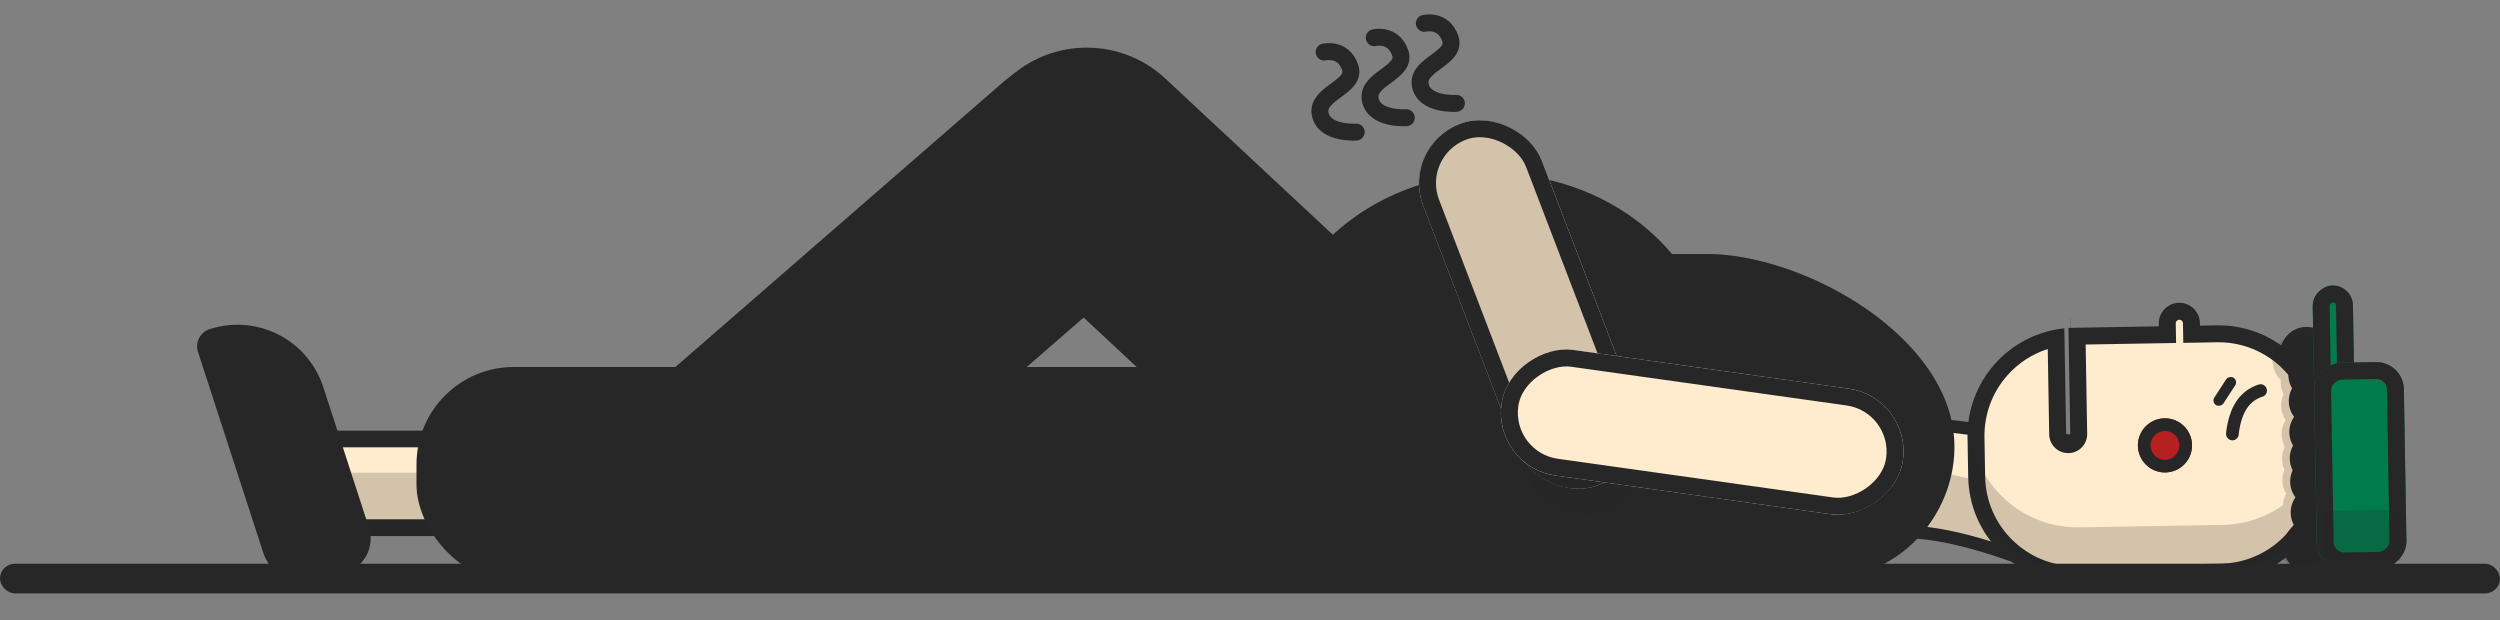 <svg xmlns="http://www.w3.org/2000/svg" width="1181" height="293.009" viewBox="0 0 1181 293.009">
  <rect x="0" y="0" width="1181" height="293.009" fill="#808080" stroke="none"/>
  <g id="Group_77" data-name="Group 77" transform="translate(-2534.986 -2656.757)">
    <g id="Rectangle_208" data-name="Rectangle 208" transform="translate(2677.986 2860.071)" fill="#ffebcd" stroke="#272727" stroke-width="8">
      <rect width="92" height="50" stroke="none"/>
      <rect x="4" y="4" width="84" height="42" fill="none"/>
    </g>
    <rect id="Rectangle_210" data-name="Rectangle 210" width="91" height="30" transform="translate(2698.986 2880.071)" fill="#272727" opacity="0.2"/>
    <path id="Rectangle_209" data-name="Rectangle 209" d="M8.526,0h0a42.63,42.63,0,0,1,42.63,42.63V112.3A17.052,17.052,0,0,1,34.1,129.353H21.315A21.315,21.315,0,0,1,0,108.038V8.526A8.526,8.526,0,0,1,8.526,0Z" transform="matrix(0.951, -0.309, 0.309, 0.951, 2625.887, 2814.896)" fill="#272727"/>
    <g id="Group_75" data-name="Group 75" transform="translate(3672.148 2656.757) rotate(90)">
      <g id="Group_23" data-name="Group 23" transform="translate(128.056 280.96)">
        <g id="Rectangle_21" data-name="Rectangle 21" transform="translate(0 0)" fill="#fff" stroke="#272727" stroke-width="8">
          <rect width="142.508" height="80.389" rx="14" stroke="none"/>
          <rect x="4" y="4" width="134.508" height="72.389" rx="10" fill="none"/>
        </g>
        <g id="Rectangle_22" data-name="Rectangle 22" transform="translate(10.962 10.231)" fill="#84b1cb" stroke="#272727" stroke-width="6">
          <rect width="99.39" height="59.926" rx="14" stroke="none"/>
          <rect x="3" y="3" width="93.39" height="53.926" rx="11" fill="none"/>
        </g>
        <rect id="Rectangle_76" data-name="Rectangle 76" width="9.501" height="19.732" rx="4.75" transform="translate(133.738 57.003) rotate(90)" fill="#272727"/>
        <rect id="Rectangle_77" data-name="Rectangle 77" width="11.693" height="11.693" rx="5.846" transform="translate(130.084 36.54) rotate(90)" fill="#272727"/>
        <rect id="Rectangle_118" data-name="Rectangle 118" width="43.285" height="4.861" rx="2.43" transform="matrix(0.629, -0.777, 0.777, 0.629, 71.364, 61.398)" fill="rgba(255,255,255,0.51)"/>
        <rect id="Rectangle_119" data-name="Rectangle 119" width="21.758" height="4.861" rx="2.43" transform="matrix(0.629, -0.777, 0.777, 0.629, 83.401, 56.305)" fill="rgba(255,255,255,0.51)"/>
        <rect id="Rectangle_122" data-name="Rectangle 122" width="2.923" height="69.427" transform="translate(5.116 5.116)" fill="rgba(39,39,39,0.25)"/>
      </g>
      <g id="Path_39" data-name="Path 39" transform="translate(209.015 128.623) rotate(7)" fill="#ffebcd">
        <path d="M 34.433 168.219 C 17.101 168.219 3 156.398 3 141.867 L 3 29.352 C 3 14.821 17.101 3 34.433 3 C 51.585 3 65.572 14.577 65.862 28.899 C 65.232 30.891 62.778 38.849 60.292 49.599 C 58.633 56.773 57.31 63.689 56.361 70.157 C 55.167 78.285 54.562 85.733 54.562 92.294 C 54.562 98.886 55.172 105.661 56.375 112.432 C 57.336 117.84 58.675 123.259 60.356 128.539 C 62.675 135.823 64.986 140.792 65.856 142.559 C 65.417 156.771 51.49 168.219 34.433 168.219 Z" stroke="none"/>
        <path d="M 34.433 6 C 18.755 6 6 16.476 6 29.352 L 6 141.867 C 6 154.743 18.755 165.219 34.433 165.219 C 49.575 165.219 61.99 155.448 62.822 143.18 C 60.191 137.666 51.562 117.647 51.562 92.294 C 51.562 65.873 60.959 34.518 62.847 28.483 C 62.289 16.008 49.757 6 34.433 6 M 34.433 0 C 53.45 0 68.867 13.141 68.867 29.352 C 68.867 29.352 57.562 64.166 57.562 92.294 C 57.562 120.423 68.867 141.867 68.867 141.867 C 68.867 158.078 53.45 171.219 34.433 171.219 C 15.416 171.219 0 158.078 0 141.867 L 0 29.352 C 0 13.141 15.416 0 34.433 0 Z" stroke="none" fill="#272727"/>
      </g>
      <path id="Subtraction_22" data-name="Subtraction 22" d="M17.635,170.552a40.766,40.766,0,0,1-4.953-.3A39.461,39.461,0,0,1,0,166.494a33.381,33.381,0,0,0,15.319-8.837,26.208,26.208,0,0,0,7.335-15.065,97.56,97.56,0,0,1-3.875-14.821,122.845,122.845,0,0,1-1.941-16.078,112.513,112.513,0,0,1,.637-19.682,151.517,151.517,0,0,1,4.4-21.325c1.709-6.225,3.84-12.851,6.333-19.693,4.259-11.689,8.121-20,8.16-20.078a26.282,26.282,0,0,0-3.927-17.152,31.92,31.92,0,0,0-5.951-7.036A36.075,36.075,0,0,0,18.45,1.339,38.661,38.661,0,0,1,28.6,0a40.785,40.785,0,0,1,4.951.3A39.392,39.392,0,0,1,46.57,4.227a35.164,35.164,0,0,1,10.1,7.577,29.483,29.483,0,0,1,6.187,10.16,25.5,25.5,0,0,1,1.294,11.67c-.039.083-3.9,8.387-8.16,20.078C53.5,60.554,51.365,67.18,49.656,73.405a151.514,151.514,0,0,0-4.4,21.325,112.512,112.512,0,0,0-.637,19.682,122.838,122.838,0,0,0,1.941,16.078,96.673,96.673,0,0,0,3.875,14.821,25.452,25.452,0,0,1-3.523,10.131,28.8,28.8,0,0,1-7.255,7.989A36.43,36.43,0,0,1,17.635,170.552Z" transform="matrix(1, 0.017, -0.017, 1, 207.483, 128.275)" fill="#272727" opacity="0.2"/>
      <g id="Group_55" data-name="Group 55" transform="matrix(1, -0.017, 0.017, 1, 134.296, 2.417)">
        <g id="ludek2" transform="translate(0 206.453) rotate(-90)">
          <g id="Union_2" data-name="Union 2" transform="translate(0 6.943)" fill="#ffebcd">
            <path d="M 118.547 127.546 L 51 127.546 C 44.653 127.546 38.499 126.304 32.707 123.854 C 27.111 121.487 22.084 118.098 17.767 113.78 C 13.448 109.462 10.059 104.435 7.692 98.839 C 5.242 93.047 4 86.893 4 80.546 L 4 61.962 C 4 50.116 8.421 38.801 16.448 30.101 C 23.431 22.533 32.591 17.518 42.593 15.712 L 42.593 61.148 C 42.593 63.889 44.823 66.119 47.564 66.119 C 50.305 66.119 52.534 63.889 52.534 61.148 L 52.534 14.962 L 91.245 14.962 L 95.245 14.962 L 95.245 10.962 L 95.245 9.707 C 95.245 6.56 97.805 4 100.952 4 C 104.099 4 106.659 6.56 106.659 9.707 L 106.659 10.962 L 106.659 14.962 L 110.659 14.962 L 118.547 14.962 C 124.894 14.962 131.049 16.204 136.841 18.654 C 142.438 21.021 147.464 24.41 151.781 28.728 C 156.1 33.046 159.489 38.073 161.856 43.669 C 164.305 49.461 165.547 55.615 165.547 61.962 L 165.547 80.546 C 165.547 86.893 164.305 93.047 161.856 98.839 C 159.489 104.434 156.1 109.461 151.781 113.78 C 147.464 118.098 142.437 121.487 136.841 123.854 C 131.049 126.304 124.894 127.546 118.547 127.546 Z" stroke="none"/>
            <path d="M 118.547 123.546 C 124.356 123.546 129.987 122.41 135.283 120.17 C 140.402 118.005 145.001 114.903 148.953 110.952 C 152.905 106.999 156.007 102.399 158.172 97.28 C 160.412 91.985 161.547 86.354 161.547 80.545 L 161.547 61.962 C 161.547 56.153 160.412 50.523 158.172 45.227 C 156.007 40.108 152.905 35.509 148.953 31.557 C 145.002 27.605 140.402 24.503 135.283 22.338 C 129.987 20.098 124.356 18.962 118.547 18.962 L 110.659 18.962 L 102.659 18.962 L 102.659 10.962 L 102.659 9.706 C 102.659 8.766 101.893 8 100.952 8 C 100.011 8 99.245 8.766 99.245 9.706 L 99.245 10.962 L 99.245 18.962 L 91.245 18.962 L 56.534 18.962 L 56.534 61.148 C 56.534 66.094 52.51 70.119 47.564 70.119 C 42.617 70.119 38.593 66.094 38.593 61.148 L 38.593 20.778 C 31.293 22.973 24.662 27.098 19.388 32.814 C 12.044 40.773 8 51.124 8 61.962 L 8 80.545 C 8 86.354 9.136 91.985 11.376 97.281 C 13.541 102.4 16.643 106.999 20.595 110.952 C 24.547 114.903 29.146 118.005 34.266 120.17 C 39.561 122.41 45.191 123.546 51 123.546 L 118.547 123.546 M 118.547 131.546 L 51 131.546 C 44.115 131.546 37.436 130.198 31.149 127.538 C 25.076 124.97 19.622 121.292 14.938 116.609 C 10.254 111.924 6.576 106.47 4.008 100.397 C 1.348 94.109 -1.353544348603464e-06 87.43 -1.353544348603464e-06 80.545 L -1.353544348603464e-06 61.962 C -1.353544348603464e-06 49.108 4.797 36.83 13.508 27.389 C 22.169 18.003 33.918 12.235 46.593 11.15 L 46.593 61.148 C 46.593 61.683 47.029 62.119 47.564 62.119 C 48.099 62.119 48.534 61.683 48.534 61.148 L 48.534 11.02 C 49.358 10.982 50.187 10.962 51 10.962 L 91.245 10.962 L 91.245 9.706 C 91.245 4.346 95.591 -8.322323083120864e-06 100.952 -8.322323083120864e-06 C 106.312 -8.322323083120864e-06 110.659 4.346 110.659 9.706 L 110.659 10.962 L 118.547 10.962 C 125.432 10.962 132.111 12.31 138.399 14.97 C 144.473 17.538 149.926 21.216 154.61 25.9 C 159.294 30.584 162.971 36.038 165.54 42.111 C 168.199 48.398 169.547 55.077 169.547 61.962 L 169.547 80.545 C 169.547 87.43 168.199 94.109 165.54 100.397 C 162.971 106.47 159.294 111.924 154.61 116.609 C 149.926 121.292 144.473 124.97 138.399 127.538 C 132.111 130.198 125.432 131.546 118.547 131.546 Z" stroke="none" fill="#272727"/>
          </g>
          <g id="Group_17" data-name="Group 17" transform="translate(176.856 19.366) rotate(90)">
            <circle id="Ellipse_6" data-name="Ellipse 6" cx="12.424" cy="12.424" r="12.424" transform="translate(22.655 0)" fill="#272727"/>
            <circle id="Ellipse_11" data-name="Ellipse 11" cx="12.424" cy="12.424" r="12.424" transform="translate(10.231 0)" fill="#272727"/>
            <circle id="Ellipse_12" data-name="Ellipse 12" cx="12.424" cy="12.424" r="12.424" transform="translate(0 3.654)" fill="#272727"/>
            <circle id="Ellipse_7" data-name="Ellipse 7" cx="12.424" cy="12.424" r="12.424" transform="translate(37.271 0)" fill="#272727"/>
            <circle id="Ellipse_8" data-name="Ellipse 8" cx="12.424" cy="12.424" r="12.424" transform="translate(49.695 0)" fill="#272727"/>
            <circle id="Ellipse_9" data-name="Ellipse 9" cx="12.424" cy="12.424" r="12.424" transform="translate(60.657 0)" fill="#272727"/>
            <circle id="Ellipse_10" data-name="Ellipse 10" cx="12.424" cy="12.424" r="12.424" transform="translate(75.273 0)" fill="#272727"/>
            <circle id="Ellipse_13" data-name="Ellipse 13" cx="12.424" cy="12.424" r="12.424" transform="translate(91.351 3.654)" fill="#272727"/>
          </g>
          <path id="Union_36" data-name="Union 36" d="M50.081,120.576A50.957,50.957,0,0,1,0,69.584V51a51.635,51.635,0,0,1,.383-6.267v2.93A50.955,50.955,0,0,0,50.468,98.654c.3.005.611.008.914.008H118.93a50.839,50.839,0,0,0,28.647-8.794,12.344,12.344,0,0,1,1.651-5.389,12.451,12.451,0,0,1-.588-11.344,12.455,12.455,0,0,1,.332-10.882,12.438,12.438,0,0,1,.6-12.581,12.443,12.443,0,0,1-.781-12.227,12.371,12.371,0,0,1-1.244-5.426,12.54,12.54,0,0,1,.073-1.358,12.424,12.424,0,1,1,21.12-8.873,12.556,12.556,0,0,1-.074,1.359,12.432,12.432,0,0,1,2.483,14.3,12.439,12.439,0,0,1-.78,12.227,12.435,12.435,0,0,1,.6,12.581,12.447,12.447,0,0,1,.332,10.882,12.444,12.444,0,0,1-.588,11.344,12.429,12.429,0,0,1-3.5,16.34A12.426,12.426,0,0,1,145.491,112.9a50.832,50.832,0,0,1-26.944,7.685H50.884C50.618,120.583,50.348,120.58,50.081,120.576ZM48.534,29.035V.059l.189-.009.194-.008V28.265a.962.962,0,0,1-.382.771v0Z" transform="translate(0.808 13.534)" fill="#272727" opacity="0.2"/>
          <g id="Group_16" data-name="Group 16" transform="translate(206.453 0) rotate(90)">
            <g id="Rectangle_70" data-name="Rectangle 70" transform="translate(0 23.386)" fill="#007c4c" stroke="#272727" stroke-width="8">
              <rect width="54.08" height="19.001" rx="9.501" stroke="none"/>
              <rect x="4" y="4" width="46.08" height="11.001" rx="5.501" fill="none"/>
            </g>
            <g id="Rectangle_69" data-name="Rectangle 69" transform="translate(36.54)" fill="#007c4c" stroke="#272727" stroke-width="8">
              <rect width="97.655" height="42.387" rx="13" stroke="none"/>
              <rect x="4" y="4" width="89.655" height="34.387" rx="9" fill="none"/>
            </g>
          </g>
          <g id="Ellipse_33" data-name="Ellipse 33" transform="translate(80.389 61.388)" fill="#b72020" stroke="#272727" stroke-width="6">
            <circle cx="12.789" cy="12.789" r="12.789" stroke="none"/>
            <circle cx="12.789" cy="12.789" r="9.789" fill="none"/>
          </g>
        </g>
        <rect id="Rectangle_162" data-name="Rectangle 162" width="15.347" height="5.116" rx="2.558" transform="translate(44.228 78.18) rotate(34)" fill="#272727"/>
        <path id="Path_34" data-name="Path 34" d="M0,0A16.843,16.843,0,0,0,10.808,3.83C17.5,3.83,24.428,0,24.428,0" transform="translate(49.072 67.675) rotate(34)" fill="none" stroke="#272727" stroke-linecap="round" stroke-width="6"/>
        <rect id="Rectangle_216" data-name="Rectangle 216" width="24.117" height="36.54" transform="translate(106.372 3.11)" fill="#272727" opacity="0.2"/>
      </g>
      <path id="Path_38" data-name="Path 38" d="M75.273,0H195.732c42.422,1.539,100.13,33.427,112.014,75.273s-25.831,88.954-75.273,75.273H75.273A75.273,75.273,0,0,1,75.273,0Z" transform="translate(120.017 523.847) rotate(-90)" fill="#272727"/>
      <rect id="Rectangle_204" data-name="Rectangle 204" width="501.41" height="101.582" rx="46" transform="translate(173.366 940.407) rotate(-90)" fill="#272727"/>
      <rect id="Rectangle_205" data-name="Rectangle 205" width="286.552" height="108.89" rx="54.445" transform="translate(0 626.454) rotate(-47)" fill="#272727"/>
      <rect id="Rectangle_206" data-name="Rectangle 206" width="316.516" height="108.89" rx="54.445" transform="translate(85.356 550.879) rotate(49)" fill="#272727"/>
      <rect id="Rectangle_203" data-name="Rectangle 203" width="151.353" height="139.584" rx="69.792" transform="translate(128.018 427.342)" fill="#272727"/>
      <ellipse id="Ellipse_111" data-name="Ellipse 111" cx="106.698" cy="97.563" rx="106.698" ry="97.563" transform="translate(82.015 538.463) rotate(-90)" fill="#272727"/>
      <g id="Rectangle_201" data-name="Rectangle 201" transform="matrix(0.358, 0.934, -0.934, 0.358, 218.451, 354.165)" fill="#ffebcd" stroke="#272727" stroke-width="8">
        <rect width="59.926" height="182.702" rx="29.963" stroke="none"/>
        <rect x="4" y="4" width="51.926" height="174.702" rx="25.963" fill="none"/>
      </g>
      <rect id="Rectangle_211" data-name="Rectangle 211" width="59.926" height="195.857" rx="29.963" transform="matrix(0.358, 0.934, -0.934, 0.358, 230.875, 349.78)" fill="#272727" opacity="0.2"/>
      <g id="Rectangle_200" data-name="Rectangle 200" transform="translate(187.783 234.059) rotate(8)" fill="#ffebcd" stroke="#272727" stroke-width="8">
        <rect width="59.926" height="191.472" rx="29.963" stroke="none"/>
        <rect x="4" y="4" width="51.926" height="183.472" rx="25.963" fill="none"/>
      </g>
    </g>
    <rect id="Rectangle_207" data-name="Rectangle 207" width="1181" height="14" rx="7" transform="translate(2534.986 2923.071)" fill="#272727"/>
    <g id="Group_29" data-name="Group 29" transform="translate(3150.989 2684.085) rotate(-16)">
      <path id="Path_18" data-name="Path 18" d="M14.052,40.5S-1.094,37.284.063,27.376s20.183-7.138,19.658-17.091S9.907,0,9.907,0" transform="translate(49.23)" fill="none" stroke="#272727" stroke-linecap="round" stroke-linejoin="bevel" stroke-width="8"/>
      <path id="Path_19" data-name="Path 19" d="M14.052,40.5S-1.094,37.284.063,27.376s20.183-7.138,19.658-17.091S9.907,0,9.907,0" transform="translate(24.615)" fill="none" stroke="#272727" stroke-linecap="round" stroke-linejoin="bevel" stroke-width="8"/>
      <path id="Path_22" data-name="Path 22" d="M14.052,40.5S-1.094,37.284.063,27.376s20.183-7.138,19.658-17.091S9.907,0,9.907,0" fill="none" stroke="#272727" stroke-linecap="round" stroke-linejoin="bevel" stroke-width="8"/>
    </g>
  </g>
</svg>

